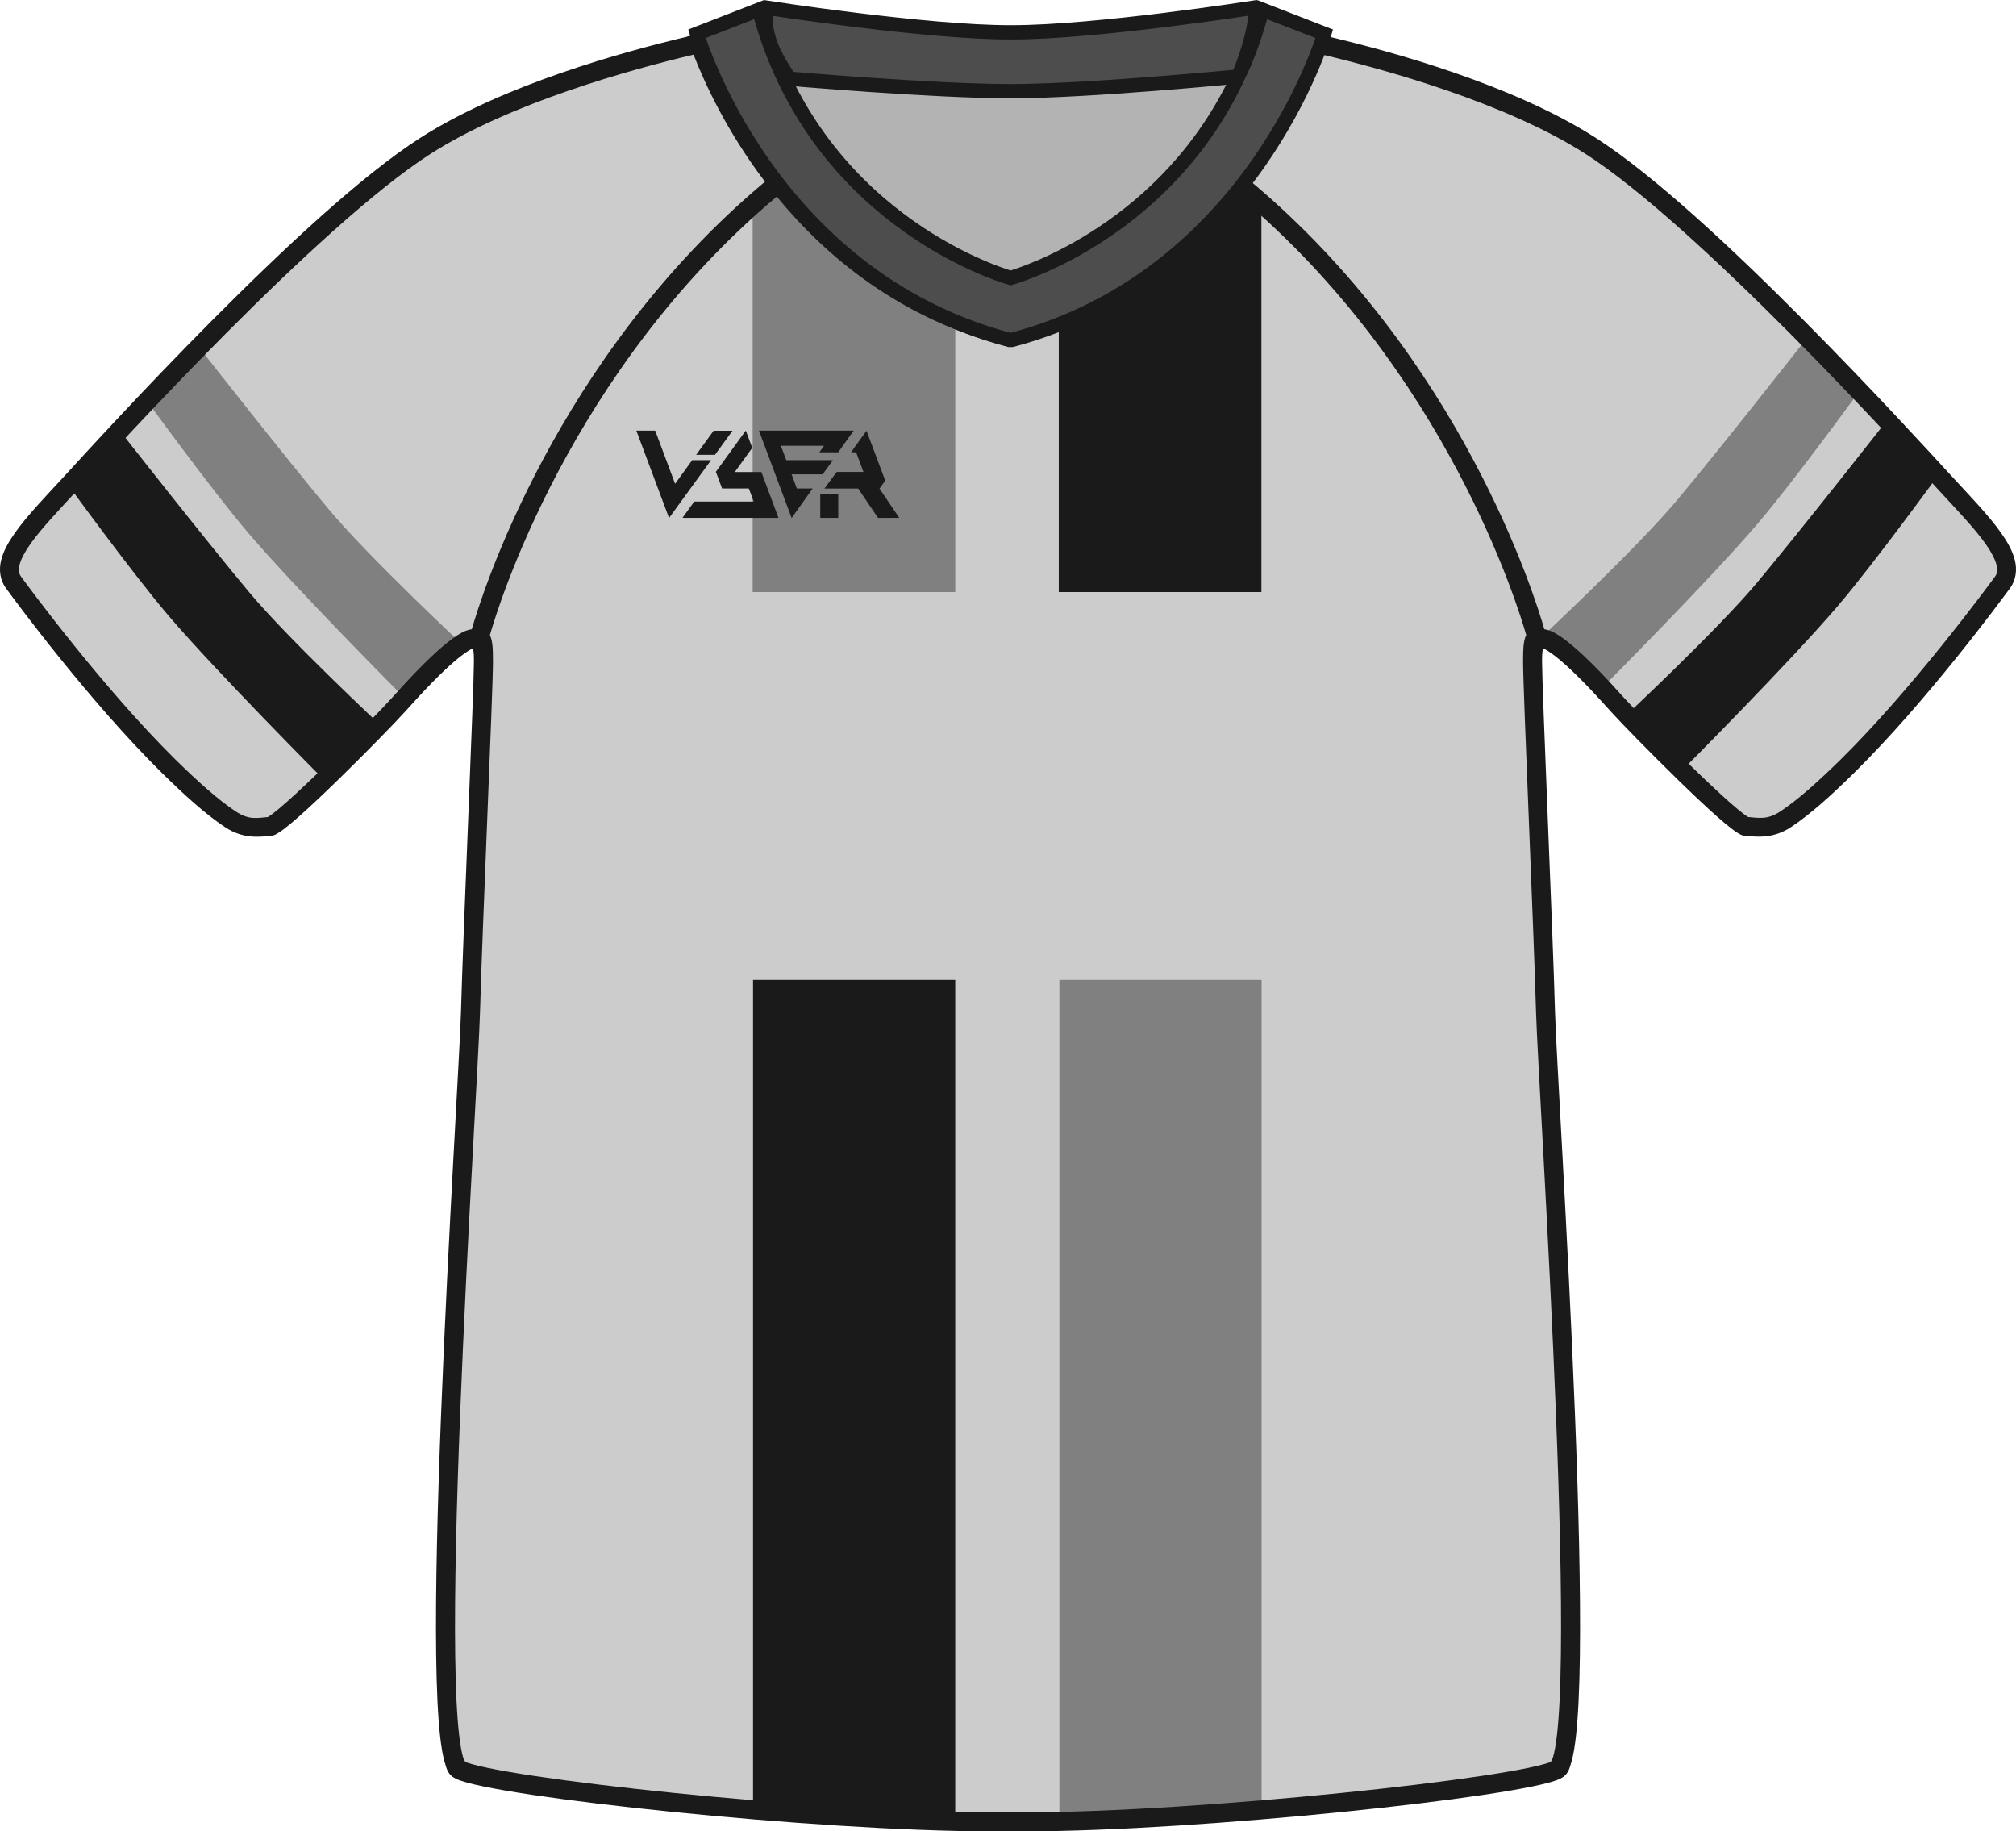 <svg width="600.08" height="544.98" version="1.1" viewBox="0 0 600.08 544.98" xml:space="preserve" xmlns="http://www.w3.org/2000/svg"><g transform="translate(-234.62 -177.45)"><path d="m441.94 190.33-58.336 18.033-45.609 27.93-96.52 100.06-6.363 10.605 28.285 36.416 32.525 33.234 16.617 6.717 21.92-15.908 43.488-43.135 3.162-6.941-2.75 8.488-2.328 95.465-9.545 150.61 2.121 83.793 3.535 9.9 108.19 12.727 62.58 2.477 105-7.072 51.266-9.545 4.596-36.064-4.242-110.66-8.133-190.92-2.516-7.65 2.519 5.533 43.488 43.133 21.92 15.91 16.617-6.717 32.527-33.234 28.283-36.416-6.363-10.607-96.52-100.06-45.609-27.93-58.336-18.033-6.717 13.439-17.037 27.465-0.293-0.246-16.439 18.562-34.648 22.273-18.561 6.363-35.533-15.732-24.217-21.744-8.355-8.271-31.846 33.096 20.551-25.49 11.668-8.484-17.324-27.932zm167.6 46 5.496 3.996 1.588 1.969zm-198.61 57.662-11.885 23.965 9.656-21.201zm247.54 0.207 2.174 2.695 4.568 10.031z" fill="#ccc"/><path d="m465.31 232.46-6.658 7.611v113.57h60.316v-78.686l-38.434-26.326zm307.1 45.641s-25.354 32.36-38.545 48.121c-11.996 14.336-39.724 40.195-39.73 40.201l17.996 15.088s31.242-31.362 45.578-48.121c11.102-12.981 31.143-40.617 31.143-40.617zm-478.42 2.859-16.439 14.674s20.041 27.636 31.143 40.617c14.336 16.762 45.578 48.123 45.578 48.123l18-15.088s-27.737-25.866-39.736-40.203c-13.19-15.762-38.545-48.123-38.545-48.123zm255.97 188.08v248.5l34.117 1.084 26.068-5.404v-244.18z" fill="#808080" stroke-width="3.73"/><path d="m603.43 232.46-15.223 16.172-38.434 26.326v78.684h60.316v-113.57zm192.79 70.193s-25.357 32.361-38.547 48.123c-11.999 14.337-39.736 40.203-39.736 40.203l18.002 15.088s31.242-31.361 45.578-48.123c11.102-12.981 31.143-40.617 31.143-40.617zm-526.03 2.852-16.439 14.672s20.041 27.638 31.143 40.619c14.336 16.761 45.578 48.123 45.578 48.123l18.002-15.09s-27.737-25.863-39.736-40.201c-13.191-15.761-38.547-48.123-38.547-48.123zm188.58 163.54v244.18l26.068 5.404 34.117-1.084v-248.5z" fill="#1a1a1a"/><path id="D2-clip" d="m442.56 190.64-62.534 19.482-53.394 37.28-89.231 93.56v8.899l53.875 63.736 20.684 11.304 20.925-14.671 37.761-40.647 8.418-2.646-2.165 55.559-7.592 165.97-3.061 97.28 5.102 18.708 85.715 12.585 109.87 3.061 120.41-12.585 14.286-6.463 0.34-65.987-10.544-270.07 13.946 9.524 48.64 49.66 9.864-1.361 42.858-39.456 26.191-36.395-8.844-16.327-81.633-82.994-38.776-29.932-62.926-24.15-13.606-3.741-15.306 31.633-32.653 37.755-46.259 21.089-58.504-34.354-28.912-43.878z" fill-opacity="0"/><path id="D2-fixedColor" d="m467.13 201.12 68.5 4.519 66.12-5.471-15.46 27.591-33.53 26.163-18.56 6.898-34.48-18.077-22.36-22.595z" fill="#b3b3b3"/><path id="D2-VSER" d="m424.03 305.59 9.728 25.98v0.039l12.518-17.232h-5.617l-5.09 7.051-5.92-15.838zm32.578 0-8.899 12.256 1.848 4.976h7.957l1.473 3.885h-17.725l-3.506 4.865h28.582v-2e-3l-1.808-4.863-3.278-8.787h-7.918l5.203-7.201zm3.922 0 9.728 26.019 6.26-8.787h-4.713l-0.943-2.564-0.623-1.658h9.256l3.054-4.223h-13.896l-1.6-4.262h12.783l0.08-0.041-1.402 1.965h5.619l4.6-6.449zm-13.498 0.039-5.204 7.164h5.62l5.203-7.164zm45.511 0-3.621 5.015-0.943 1.395h1.467l2.193 5.844 1.848 4.939-1.848-4.939h-7.955l-3.658 4.939h10.029l5.92 8.748h6.334l-5.92-8.748h0.041l1.695-2.338-0.98-2.601zm-13.763 18.74v7.201h5.353v-7.201z" fill="#1a1a1a"/><path id="D2-frame" d="m443.32 186.3-2.472 1.673s-1.725 0.255-1.686 0.383c-19.031 4.516-54.726 14.283-79.51 30.16-17.483 11.21-41.073 33.336-61.845 54.223-20.773 20.886-38.631 40.513-44.026 46.396-5.373 5.86-10.981 11.584-14.783 16.992-1.901 2.704-3.382 5.334-4.055 8.08-0.672 2.745-0.361 5.796 1.405 8.215v6e-3c2.784 3.829 24.778 33.652 46.488 55.057v2e-3c6.8 6.686 13.028 12.33 18.865 16.182 5.351 3.524 10.181 2.815 13.451 2.531 1.14-0.099 1.563-0.44 2.123-0.766s1.126-0.72 1.756-1.191c1.26-0.943 2.76-2.198 4.467-3.703 3.414-3.011 7.631-7.003 11.906-11.172 8.551-8.338 17.229-17.268 20.071-20.449v-2e-3c5.555-6.21 10.561-11.361 14.49-14.717 1.964-1.679 3.672-2.905 4.908-3.569 0.425-0.228 0.263-0.138 0.533-0.222 0.109 0.654 0.281 1.044 0.281 3.916 0 3.824-0.798 24.142-1.679 46.135-0.882 21.992-1.842 45.894-2.164 57.822-0.312 11.554-3.843 66.969-5.928 119.86-1.043 26.447-1.727 52.313-1.465 71.967 0.131 9.827 0.494 18.088 1.188 24.187 0.346 3.05 0.766 5.55 1.343 7.547 0.577 1.996 0.97 3.806 3.276 4.893v2e-3c1.918 0.905 4.599 1.564 8.426 2.355 3.828 0.792 8.682 1.622 14.349 2.471 11.335 1.698 25.916 3.467 41.801 5.076 31.77 3.218 68.718 5.791 95.218 5.791h9.2c26.51 0 63.46-2.583 95.24-5.805 15.89-1.61 30.47-3.381 41.8-5.078 5.67-0.848 10.52-1.675 14.34-2.464 3.83-0.789 6.5-1.446 8.42-2.346 2.31-1.083 2.71-2.895 3.29-4.893s1-4.497 1.35-7.547c0.69-6.1 1.06-14.362 1.19-24.189 0.26-19.654-0.42-45.522-1.47-71.969-2.09-52.894-5.63-108.31-5.94-119.86-0.32-11.928-1.29-35.839-2.17-57.836s-1.68-42.317-1.68-46.121c0-2.866 0.18-3.264 0.29-3.918 0.27 0.084 0.11-5e-3 0.55 0.226 1.23 0.663 2.94 1.887 4.9 3.565 3.93 3.356 8.92 8.507 14.48 14.719v8e-3c2.84 3.162 11.53 12.103 20.08 20.441 4.27 4.169 8.48 8.161 11.89 11.172 1.71 1.505 3.21 2.762 4.47 3.705 0.63 0.471 1.19 0.865 1.75 1.191 0.56 0.327 0.99 0.667 2.13 0.766h0.01l0.02 2e-3c3.24 0.247 8.05 0.958 13.4-2.523l0.01-6e-3 0.01-4e-3c5.84-3.852 12.07-9.496 18.87-16.182v-2e-3c21.71-21.409 43.73-51.314 46.48-55.049v-8e-3c1.77-2.42 2.08-5.472 1.41-8.219s-2.15-5.378-4.05-8.082c-3.81-5.408-9.41-11.132-14.79-16.992v-4e-3c-5.41-5.877-23.28-25.507-44.05-46.392-20.77-20.886-44.35-43.011-61.81-54.221-24.88-15.971-60.92-25.758-79.87-30.25 0.03-0.101 0.22-0.676 0.22-0.676l-4.4-1.293s-20.64 70.557-91.15 89.455h-0.03c-70.499-18.898-91.136-89.455-91.136-89.455zm184.59 7.324c18.56 4.39 54.85 14.336 78.71 29.655 16.55 10.622 40.2 32.669 60.86 53.449 20.67 20.78 38.45 40.309 43.9 46.234 5.45 5.941 10.97 11.639 14.33 16.42 1.68 2.391 2.79 4.549 3.18 6.172 0.4 1.623 0.26 2.524-0.48 3.535-2.75 3.741-24.69 33.471-45.88 54.366-6.7 6.58-12.76 12.018-18 15.482-3.91 2.538-6.19 1.909-9.85 1.627 0.53 0.057 0.46 0.121 0.22-0.018-0.26-0.15-0.69-0.439-1.21-0.83-1.05-0.782-2.47-1.969-4.12-3.418-3.28-2.896-7.45-6.847-11.69-10.978-8.46-8.26-17.26-17.336-19.82-20.172l-0.01-6e-3c-5.63-6.304-10.72-11.577-15.01-15.242-2.14-1.834-4.07-3.269-5.9-4.252-0.92-0.491-1.87-0.786-2.84-0.959-2.71-9.469-24.73-80.911-87.51-133.38 11.57-15.305 18.09-29.838 21.12-37.684zm-186.84 0.086c3.056 7.905 9.626 22.49 21.248 37.809-62.594 52.461-84.566 123.74-87.262 133.17-0.979 0.17-1.935 0.461-2.855 0.955-1.832 0.983-3.763 2.419-5.908 4.252-4.291 3.666-9.391 8.94-15.033 15.248v2e-3c-2.515 2.815-11.328 11.906-19.801 20.168-4.237 4.131-8.414 8.084-11.699 10.98-1.643 1.449-3.07 2.636-4.116 3.418-0.523 0.391-0.955 0.68-1.213 0.83-0.258 0.151-0.473 0.081 0.233 0.02-3.668 0.319-5.925 0.965-9.848-1.617v-2e-3c-5.248-3.464-11.313-8.907-18.012-15.493-21.196-20.899-43.236-50.713-45.886-54.357v-6e-3c-0.739-1.011-0.878-1.913-0.481-3.537 0.398-1.624 1.507-3.781 3.188-6.172 3.362-4.782 8.877-10.481 14.326-16.424 5.427-5.918 23.2-25.451 43.867-46.23 20.667-20.78 44.323-42.827 60.889-53.449 23.785-15.238 59.739-25.156 78.371-29.569zm162.22 42.045c61.88 51.795 83.36 122.67 85.63 130.69-0.01 0.025-0.05 0.054-0.06 0.078-0.73 1.646-0.88 3.489-0.88 7.801 0 4.529 0.8 24.348 1.68 46.345 0.88 21.998 1.85 45.936 2.17 57.764 0.33 12.201 3.85 67.136 5.94 119.93 1.04 26.398 1.72 52.211 1.46 71.668-0.13 9.728-0.5 17.88-1.15 23.624-0.33 2.873-0.74 5.152-1.17 6.614-0.42 1.461-1.2 1.787-0.25 1.345v2e-3c-0.81 0.382-3.49 1.17-7.15 1.926-3.67 0.756-8.44 1.572-14.04 2.41-11.2 1.677-25.72 3.441-41.54 5.045-31.64 3.208-68.53 5.776-94.66 5.776h-9.2c-26.14 0-63.022-2.559-94.655-5.762-15.816-1.602-30.331-3.365-41.533-5.043-5.601-0.839-10.374-1.658-14.041-2.416s-6.345-1.548-7.16-1.934v-2e-3c0.948 0.446 0.171 0.117-0.252-1.345-0.422-1.462-0.831-3.743-1.158-6.615-0.654-5.745-1.023-13.895-1.152-23.624-0.26-19.456 0.42-45.271 1.461-71.669 2.081-52.798 5.6-107.73 5.929-119.93 0.319-11.828 1.283-35.756 2.164-57.748 0.882-21.993 1.684-41.815 1.684-46.361 0-4.33-0.147-6.165-0.887-7.819-0.01-0.012-0.024-0.025-0.029-0.037 2.24-7.901 23.649-78.687 85.397-130.51 14.724 17.974 36.468 36.008 67.642 44.309 0 0 0.19 0.067 0.29 0.08 0.47 0.065 1.43 0 1.43 0l0.29-0.08c31.3-8.332 53.09-26.471 67.81-44.512z" color="#000000" fill="#1a1a1a"/><path id="D2-collar" d="m469.62 200.86s42.205 3.67 65.727 3.727c0.06 0 0.11-4e-3 0.17-4e-3s0.11 4e-3 0.17 4e-3c23.49-0.057 67.37-4.367 67.48-4.377-21.14 45.287-63.5 58.718-67.72 59.949-4.79-1.395-58.561-18.44-74.926-79.826l-18.437 7.164s21.003 71.945 92.943 91.1h0.83c71.95-19.155 92.95-91.1 92.95-91.1l-18.44-7.164c-1.53 5.754-4.29 14.181-6.85 19.06 2.69-5.993 5.92-17.828 4.37-19.666 0 0-47.26 7.385-72.2 7.338-0.06 0-0.11 4e-3 -0.17 4e-3s-0.11-4e-3 -0.17-4e-3c-24.939 0.047-72.24-7.281-72.24-7.281s-1.921 3.401 1.104 11.391c1.614 4.264 5.409 9.685 5.409 9.685z" fill="#4d4d4d" stroke="#1a1a1a" stroke-width="4.25"/></g></svg>
